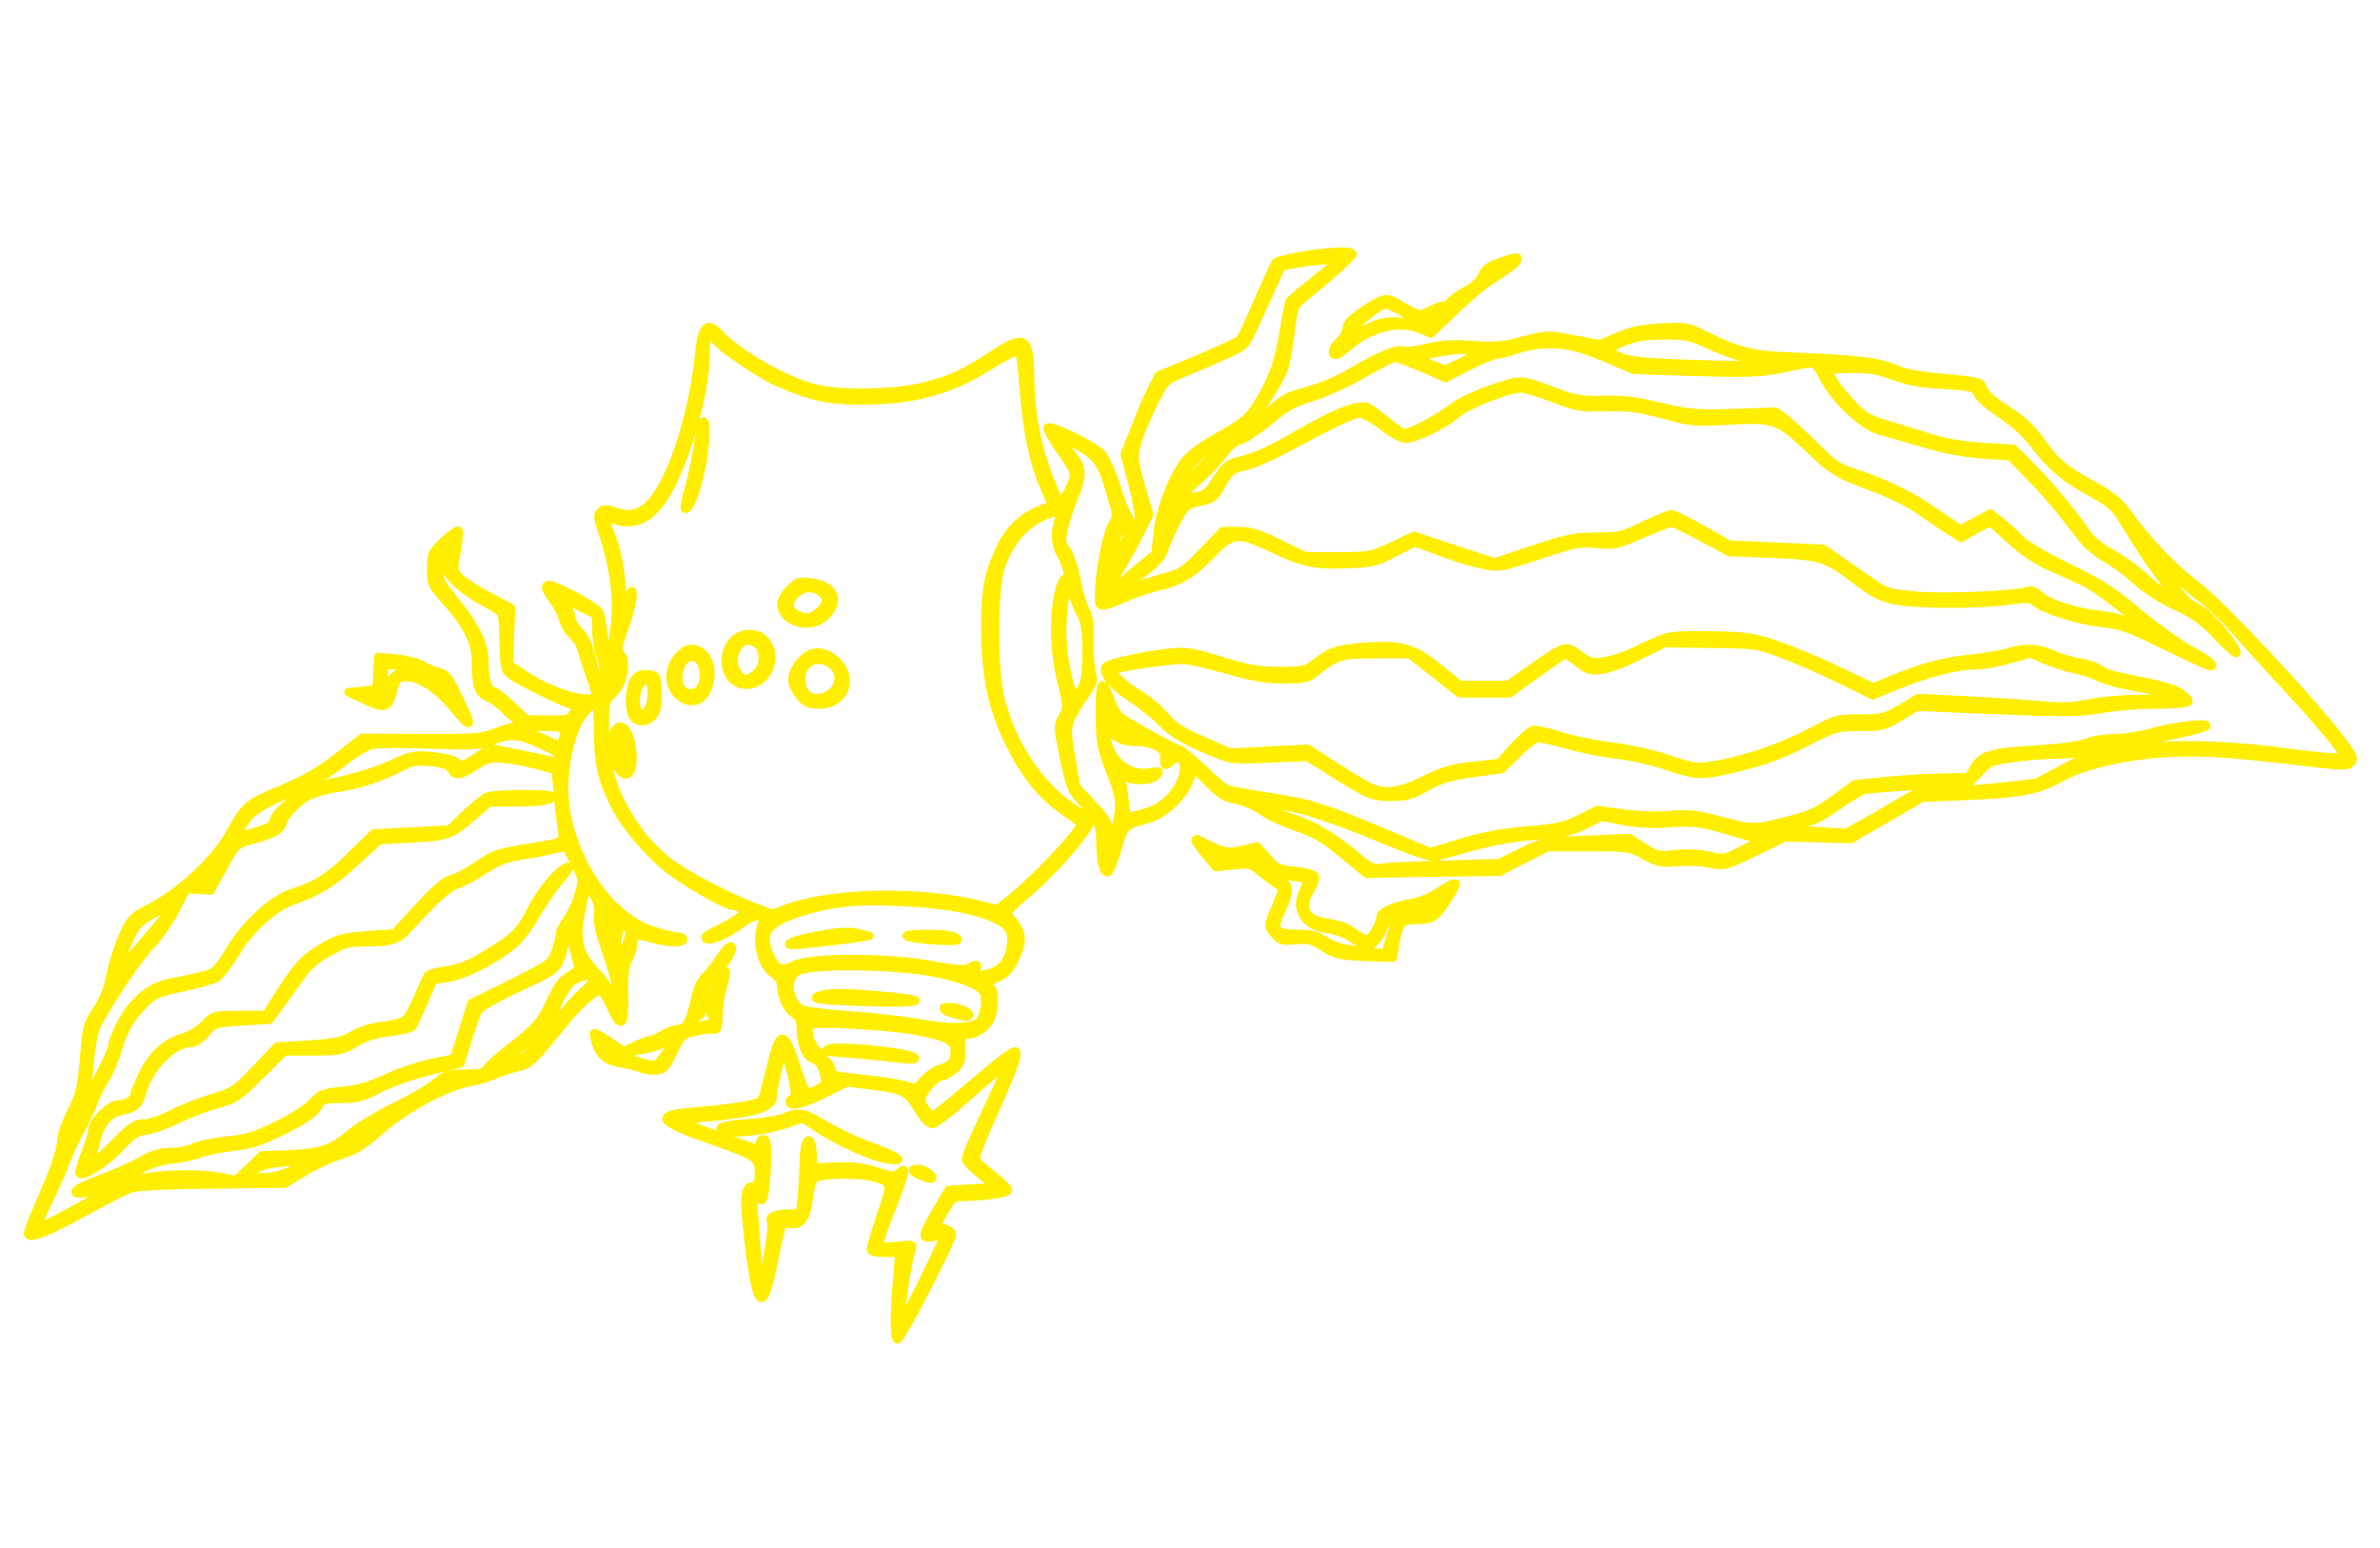 <?xml version="1.0" encoding="UTF-8" standalone="no"?>
<!DOCTYPE svg PUBLIC "-//W3C//DTD SVG 1.1//EN" "http://www.w3.org/Graphics/SVG/1.1/DTD/svg11.dtd">
<svg width="100%" height="100%" viewBox="0 0 850 553" version="1.1" xmlns="http://www.w3.org/2000/svg" xmlns:xlink="http://www.w3.org/1999/xlink" xml:space="preserve" xmlns:serif="http://www.serif.com/" style="fill-rule:evenodd;clip-rule:evenodd;stroke-linejoin:round;stroke-miterlimit:2;">
    <g id="ArtBoard1" transform="matrix(1,0,0,1.35,0,0)">
        <rect x="0" y="0" width="850" height="409" style="fill:none;"/>
        <g transform="matrix(0.1,0,0,-0.074,0,361.752)">
            <path d="M4650,3974C4604,3966 4562,3956 4558,3952C4553,3947 4525,3886 4494,3814C4463,3743 4434,3680 4429,3675C4425,3669 4357,3638 4280,3605L4138,3546L4113,3496C4099,3469 4072,3406 4053,3356L4017,3265L4046,3154C4061,3093 4071,3036 4067,3026C4053,2991 4023,3036 3989,3143C3970,3202 3947,3254 3933,3267C3902,3299 3746,3374 3741,3359C3739,3353 3761,3315 3790,3274C3838,3204 3841,3198 3830,3167C3814,3121 3792,3094 3780,3106C3774,3112 3754,3159 3735,3212C3699,3315 3681,3419 3679,3538C3677,3686 3661,3695 3547,3621C3440,3551 3405,3535 3309,3509C3197,3479 2986,3476 2896,3504C2786,3537 2633,3626 2571,3694C2525,3743 2506,3724 2496,3615C2474,3393 2391,3148 2313,3079C2277,3048 2244,3043 2191,3061C2165,3070 2155,3070 2145,3059C2133,3047 2134,3036 2152,2985C2183,2893 2200,2802 2200,2723C2200,2644 2183,2547 2170,2555C2166,2558 2159,2588 2155,2622C2151,2657 2144,2692 2139,2701C2131,2717 2016,2781 1973,2795C1942,2804 1943,2786 1976,2743C1990,2724 2006,2692 2012,2673C2017,2653 2033,2628 2046,2618C2059,2607 2074,2580 2080,2557C2086,2534 2100,2492 2111,2463C2122,2434 2129,2406 2125,2400C2107,2371 1963,2414 1873,2476L1818,2514L1821,2614L1825,2715L1747,2756C1704,2778 1658,2808 1643,2822C1618,2848 1618,2849 1630,2913C1636,2949 1640,2984 1638,2990C1636,2996 1613,2980 1587,2956C1542,2913 1540,2909 1540,2855C1540,2800 1542,2796 1595,2737C1667,2658 1700,2591 1700,2524C1700,2437 1709,2409 1744,2395C1761,2388 1789,2367 1805,2350C1849,2304 1882,2290 1949,2290C2015,2290 2025,2283 2010,2246L2001,2221L1926,2255C1885,2274 1844,2290 1836,2290C1827,2290 1797,2281 1768,2269C1720,2251 1694,2249 1504,2250L1293,2251L1207,2183C1142,2132 1091,2103 1005,2066C882,2015 877,2010 820,1908C766,1812 641,1696 528,1639C473,1611 467,1604 439,1542C422,1506 403,1443 395,1404C385,1353 370,1315 345,1277C311,1226 309,1217 300,1104C291,998 286,977 255,915C236,877 220,834 220,820C220,783 198,716 146,598C121,540 100,487 100,480C100,456 162,479 300,555C375,596 450,634 466,640C484,647 594,653 756,654L1017,657L1086,699C1124,722 1184,750 1219,760C1268,776 1298,794 1351,841C1446,925 1588,1003 1679,1020C1707,1025 1742,1036 1757,1043C1773,1051 1809,1063 1839,1071C1896,1085 1894,1084 2019,1237C2075,1306 2134,1355 2149,1346C2154,1342 2170,1315 2184,1284C2219,1207 2232,1221 2229,1333C2227,1403 2231,1433 2243,1457C2252,1475 2260,1497 2260,1507C2260,1545 2273,1550 2324,1535C2381,1518 2440,1515 2440,1530C2440,1536 2431,1540 2421,1540C2411,1540 2372,1549 2336,1560C2184,1607 2048,1798 2019,2006C2003,2124 2036,2283 2089,2343C2131,2391 2135,2385 2136,2272C2136,2159 2150,2101 2197,2006C2233,1936 2321,1832 2392,1778C2461,1726 2595,1650 2619,1650C2628,1650 2642,1645 2650,1640C2663,1631 2661,1627 2640,1610C2626,1599 2594,1580 2568,1567C2541,1555 2520,1542 2520,1538C2520,1515 2594,1545 2658,1593C2695,1621 2737,1619 2724,1591C2696,1530 2717,1437 2766,1405C2780,1396 2790,1380 2790,1366C2790,1327 2810,1282 2836,1265C2854,1253 2860,1241 2860,1211C2860,1159 2878,1112 2900,1105C2925,1097 2936,1081 2945,1043C2951,1015 2948,1010 2920,995C2903,986 2885,982 2880,985C2875,988 2859,1028 2845,1072C2801,1212 2784,1210 2750,1062C2738,1009 2724,960 2719,954C2709,941 2606,925 2472,914C2334,903 2349,879 2536,814C2704,755 2710,751 2710,695C2710,657 2707,651 2688,648C2656,644 2655,601 2678,417C2706,203 2726,194 2764,382C2776,445 2789,501 2793,507C2797,513 2810,515 2823,513C2855,507 2877,531 2885,582C2899,676 2900,677 2932,684C2979,693 3081,691 3120,680C3186,661 3186,663 3146,544C3126,484 3110,429 3110,422C3110,414 3127,410 3161,410L3212,410L3204,313C3193,181 3193,106 3205,100C3215,95 3400,452 3400,476C3400,484 3387,493 3371,497L3342,505L3372,558C3400,606 3405,610 3439,610C3513,610 3600,623 3600,634C3600,640 3575,664 3545,688C3514,711 3487,736 3484,744C3481,751 3513,832 3555,924C3623,1076 3641,1130 3624,1130C3614,1130 3561,1090 3479,1019C3435,981 3383,938 3363,923L3328,896L3309,919C3298,932 3290,949 3290,957C3290,980 3341,1040 3361,1040C3371,1040 3391,1051 3406,1064C3430,1084 3434,1095 3433,1139C3432,1183 3435,1190 3452,1190C3487,1190 3528,1219 3539,1251C3553,1291 3553,1347 3540,1355C3522,1366 3530,1380 3564,1394C3587,1403 3605,1422 3618,1447C3656,1523 3655,1555 3609,1606C3590,1626 3591,1627 3674,1699C3752,1766 3842,1865 3885,1932C3902,1960 3902,1960 3870,1977C3732,2052 3622,2204 3574,2385C3547,2485 3547,2780 3573,2859C3608,2963 3678,3035 3764,3056C3790,3062 3792,3061 3786,3044C3766,2996 3767,2942 3789,2906C3801,2887 3816,2843 3822,2808C3828,2773 3843,2725 3856,2700C3877,2662 3880,2641 3880,2557C3880,2481 3876,2451 3863,2429C3840,2391 3833,2392 3821,2438C3790,2554 3786,2647 3807,2783C3816,2843 3793,2827 3780,2764C3762,2676 3766,2552 3791,2451C3813,2362 3813,2359 3795,2326C3777,2293 3777,2290 3800,2178C3822,2074 3827,2062 3866,2020C3921,1960 3930,1941 3930,1882C3930,1815 3940,1770 3955,1770C3962,1770 3977,1806 3990,1851C4015,1938 4014,1937 4098,1960C4155,1975 4224,2039 4246,2096L4263,2141L4316,2090C4358,2048 4377,2036 4416,2029C4443,2024 4483,2007 4505,1991C4527,1975 4579,1950 4620,1936C4707,1905 4722,1896 4813,1821L4881,1765L5118,1769L5355,1772L5527,1860L5674,1860C5817,1860 5821,1859 5873,1831C5920,1804 5931,1802 5991,1807C6027,1810 6079,1808 6107,1801C6158,1791 6160,1791 6267,1843L6375,1895L6493,1892L6610,1889L6738,1963L6865,2037L7020,2043C7214,2051 7279,2063 7355,2106C7445,2156 7605,2192 7763,2198C7888,2202 7971,2196 8248,2163C8366,2149 8383,2149 8396,2162C8409,2175 8406,2184 8367,2236C8269,2369 7932,2730 7844,2796C7763,2857 7670,2953 7605,3045C7569,3095 7546,3114 7476,3153C7370,3212 7342,3235 7287,3313C7254,3358 7222,3388 7167,3424C7117,3455 7088,3482 7082,3499C7074,3524 7070,3525 6944,3537C6850,3545 6801,3555 6765,3571C6713,3595 6625,3605 6390,3614C6263,3618 6203,3633 6096,3687C6028,3721 6023,3722 5936,3718C5866,3714 5830,3707 5780,3686L5715,3658L5621,3675C5528,3693 5527,3693 5440,3671C5365,3651 5339,3649 5258,3655C5185,3660 5150,3658 5098,3645C5061,3636 5022,3631 5011,3635C4987,3642 4924,3616 4819,3554C4775,3528 4711,3502 4666,3490C4596,3472 4582,3464 4518,3405C4479,3369 4442,3340 4436,3340C4430,3340 4433,3345 4442,3351C4466,3364 4567,3519 4584,3567C4592,3589 4603,3650 4609,3701C4620,3792 4622,3796 4658,3825C4752,3901 4830,3972 4830,3980C4830,3994 4751,3991 4650,3974ZM4775,3952C4769,3947 4730,3915 4688,3881C4645,3847 4608,3816 4606,3811C4603,3806 4593,3756 4584,3699C4568,3593 4540,3519 4482,3430C4459,3394 4433,3374 4355,3330C4289,3293 4248,3263 4229,3237C4184,3175 4141,3060 4134,2980L4127,2908L4061,2855C4025,2826 3984,2787 3972,2770C3927,2710 3937,2750 3988,2832C4015,2878 4053,2945 4071,2982L4104,3049L4075,3150C4049,3242 4047,3255 4059,3298C4076,3362 4146,3510 4168,3526C4177,3533 4214,3551 4250,3565C4286,3580 4345,3605 4381,3622C4447,3651 4449,3654 4480,3724C4498,3763 4527,3827 4545,3866L4577,3937L4636,3947C4711,3960 4787,3963 4775,3952ZM2550,3681C2550,3663 2697,3560 2772,3525C2886,3473 2959,3456 3080,3457C3267,3458 3392,3492 3534,3581C3588,3615 3635,3638 3639,3634C3644,3629 3652,3560 3658,3480C3672,3310 3702,3191 3757,3089C3759,3086 3741,3076 3718,3067C3651,3041 3604,2996 3572,2927C3530,2838 3519,2783 3519,2655C3519,2465 3544,2348 3616,2210C3668,2109 3730,2035 3805,1986C3835,1965 3860,1946 3860,1943C3860,1917 3687,1735 3598,1666L3561,1638L3498,1654C3283,1707 2966,1700 2806,1639L2757,1621L2691,1647C2591,1686 2455,1758 2389,1806C2357,1830 2310,1878 2285,1912C2191,2041 2160,2137 2160,2303C2160,2377 2162,2384 2189,2409C2226,2444 2241,2521 2217,2548C2203,2564 2204,2573 2231,2648C2247,2694 2260,2743 2259,2758C2259,2787 2256,2784 2234,2725C2229,2712 2224,2739 2219,2800C2214,2863 2203,2919 2186,2964C2171,3002 2161,3035 2163,3037C2165,3039 2181,3035 2199,3029C2274,3003 2338,3042 2393,3147C2462,3281 2520,3497 2520,3624C2520,3653 2523,3680 2527,3683C2536,3693 2550,3692 2550,3681ZM6108,3654C6150,3634 6211,3613 6242,3606C6273,3600 6302,3591 6306,3587C6311,3583 6208,3582 6080,3586C5904,3591 5833,3597 5797,3609C5770,3618 5748,3630 5747,3635C5746,3641 5770,3655 5800,3667C5842,3684 5876,3689 5943,3690C6023,3690 6037,3687 6108,3654ZM5620,3649C5645,3644 5703,3623 5750,3603L5835,3566L6055,3559C6248,3554 6286,3555 6364,3571C6413,3582 6461,3590 6470,3590C6481,3590 6497,3571 6514,3537C6550,3463 6653,3366 6711,3350C6735,3343 6807,3323 6870,3304C6947,3282 7018,3268 7083,3264L7180,3257L7249,3186C7311,3123 7344,3084 7442,2957C7457,2938 7493,2909 7523,2892C7552,2876 7601,2839 7632,2811C7666,2780 7720,2745 7771,2722C7839,2690 7867,2670 7918,2616C7953,2579 7984,2551 7987,2554C7995,2561 7926,2653 7885,2688C7867,2705 7842,2721 7831,2725C7819,2728 7792,2757 7770,2788C7748,2819 7720,2859 7708,2875C7696,2892 7717,2876 7755,2841C7792,2806 7844,2762 7870,2744C7896,2725 7946,2677 7981,2637C8016,2596 8098,2505 8164,2435C8283,2306 8370,2202 8370,2188C8370,2175 8315,2179 8145,2201C7930,2230 7702,2232 7602,2206C7562,2196 7527,2190 7524,2193C7515,2202 7632,2235 7763,2261C7827,2274 7880,2289 7880,2294C7880,2307 7766,2293 7685,2270C7646,2259 7587,2250 7554,2250C7520,2250 7475,2243 7454,2234C7430,2224 7366,2215 7285,2210C7214,2205 7148,2200 7140,2197C7132,2194 7113,2189 7099,2186C7082,2182 7064,2166 7051,2145L7031,2110L6948,2109C6902,2109 6811,2103 6744,2097L6624,2085L6554,2033C6495,1989 6468,1977 6386,1955C6265,1924 6257,1924 6140,1956C6059,1977 6033,1980 5967,1975C5919,1970 5852,1973 5797,1980L5705,1993L5644,1962C5591,1935 5565,1929 5456,1920C5366,1912 5298,1900 5219,1876L5108,1842L4947,1910C4728,2002 4680,2017 4530,2040C4459,2051 4393,2063 4383,2067C4373,2070 4333,2104 4294,2142C4254,2179 4217,2210 4211,2210C4198,2210 4023,2307 3998,2328C3989,2336 3973,2364 3964,2391C3933,2476 3925,2451 3929,2285C3931,2231 3939,2195 3967,2126C4005,2030 4006,2011 3976,1890L3962,1835L3961,1893C3960,1949 3958,1952 3902,2013L3843,2076L3825,2181C3805,2298 3806,2302 3878,2409C3904,2446 3907,2457 3899,2484C3894,2501 3890,2551 3891,2595C3893,2655 3889,2683 3876,2708C3867,2726 3852,2775 3844,2817C3836,2858 3821,2905 3809,2921C3790,2948 3789,2955 3800,3003C3807,3032 3823,3081 3836,3112C3869,3191 3867,3218 3824,3269C3804,3292 3790,3313 3793,3316C3796,3319 3813,3314 3832,3304C3920,3259 3934,3239 3971,3110C3990,3046 3990,3045 3969,3005C3943,2956 3913,2743 3929,2727C3936,2720 3960,2726 4007,2747C4044,2764 4100,2783 4130,2790C4213,2809 4259,2836 4326,2906C4399,2983 4421,2986 4525,2937C4650,2877 4691,2867 4805,2872C4901,2875 4914,2878 4981,2913L5053,2950L5144,2916C5194,2897 5262,2876 5295,2870C5354,2858 5357,2858 5497,2904C5627,2947 5644,2950 5704,2944C5765,2938 5774,2940 5863,2979C5915,3001 5963,3020 5969,3020C5976,3020 6025,2996 6078,2968L6175,2915L6331,2909C6507,2901 6520,2897 6637,2808C6689,2768 6719,2753 6765,2743C6840,2727 7059,2726 7169,2741C7241,2751 7253,2750 7269,2736C7298,2710 7430,2668 7510,2661C7576,2654 7604,2644 7740,2577C7825,2536 7896,2503 7898,2505C7907,2514 7885,2531 7817,2568C7778,2590 7696,2649 7635,2700C7544,2776 7501,2804 7385,2860C7303,2900 7233,2941 7215,2960C7199,2978 7168,3006 7147,3023L7108,3053L7055,3024L7001,2996L6903,3062C6812,3124 6732,3162 6605,3204C6566,3216 6538,3237 6485,3291C6446,3330 6398,3375 6378,3390L6341,3417L6192,3412C6056,3408 6034,3410 5930,3434C5843,3455 5796,3461 5726,3459C5643,3457 5626,3460 5537,3494C5448,3527 5434,3529 5397,3520C5315,3498 5220,3458 5183,3428C5141,3395 5038,3340 5018,3340C5010,3340 4982,3358 4955,3381C4928,3403 4898,3426 4888,3431C4858,3447 4778,3418 4650,3344C4530,3275 4493,3258 4423,3240C4387,3231 4375,3221 4345,3175C4315,3127 4305,3119 4271,3114C4227,3107 4212,3094 4182,3035C4166,3005 4161,3000 4160,3016C4160,3046 4207,3108 4279,3171C4312,3200 4353,3243 4370,3266C4389,3293 4411,3311 4429,3315C4445,3318 4491,3349 4531,3382C4591,3433 4618,3448 4689,3470C4736,3485 4819,3523 4872,3554C4925,3585 4975,3610 4982,3610C4988,3610 5032,3594 5079,3574L5163,3537L5244,3579C5289,3602 5334,3621 5345,3621C5356,3621 5390,3629 5420,3640C5483,3661 5555,3664 5620,3649ZM5259,3631C5270,3624 5260,3615 5218,3594L5162,3567L5116,3584C5091,3594 5070,3605 5070,3609C5070,3617 5164,3636 5215,3638C5232,3639 5251,3636 5259,3631ZM6766,3544C6814,3526 6862,3517 6925,3514C7044,3507 7053,3505 7065,3478C7071,3465 7107,3434 7147,3408C7191,3379 7236,3338 7263,3302C7325,3222 7376,3178 7463,3131C7548,3084 7552,3080 7612,2980C7637,2939 7680,2874 7708,2837C7737,2800 7760,2765 7760,2759C7760,2743 7719,2770 7658,2826C7626,2855 7573,2893 7539,2911C7497,2934 7469,2958 7447,2989C7404,3054 7301,3176 7241,3234L7191,3284L7081,3291C7008,3296 6945,3306 6893,3323C6850,3337 6781,3358 6740,3370C6676,3389 6658,3399 6617,3441C6572,3488 6530,3546 6530,3563C6530,3567 6568,3570 6614,3570C6680,3570 6712,3564 6766,3544ZM5548,3465C5631,3433 5645,3431 5736,3433C5818,3435 5853,3430 5940,3407C6039,3380 6051,3378 6171,3385C6335,3394 6352,3388 6455,3290C6546,3203 6559,3195 6696,3144C6756,3122 6824,3087 6868,3056C6908,3028 6955,2996 6972,2986L7003,2966L7056,2995L7108,3023L7183,2956C7241,2905 7279,2880 7351,2850C7402,2828 7455,2803 7469,2794C7516,2764 7669,2646 7666,2642C7664,2640 7643,2648 7620,2660C7596,2672 7545,2685 7501,2690C7412,2699 7316,2731 7283,2761C7269,2775 7255,2780 7243,2776C7205,2761 6946,2750 6843,2759C6743,2768 6734,2771 6684,2807C6654,2828 6603,2863 6570,2886L6511,2927L6343,2934L6175,2942L6079,2996C6027,3026 5977,3050 5969,3050C5961,3050 5917,3032 5871,3010C5794,2973 5783,2970 5702,2970C5625,2970 5599,2965 5476,2924L5338,2878L5194,2925L5050,2973L4972,2936C4896,2901 4891,2900 4778,2900L4661,2900L4569,2945C4494,2982 4466,2990 4422,2990L4367,2990L4296,2916C4233,2850 4218,2840 4165,2826C4132,2817 4085,2803 4060,2795C4036,2787 4015,2782 4013,2783C4012,2785 4041,2809 4078,2837C4131,2876 4149,2896 4158,2926C4165,2948 4185,2992 4203,3025C4233,3081 4238,3085 4285,3095C4330,3104 4337,3109 4364,3157C4391,3204 4398,3210 4444,3221C4472,3227 4533,3253 4580,3278C4762,3376 4833,3410 4856,3410C4870,3410 4906,3390 4938,3365C4971,3339 5006,3320 5020,3320C5055,3320 5159,3371 5203,3409C5240,3442 5385,3499 5431,3500C5446,3500 5498,3484 5548,3465ZM4370,3304C4370,3300 4332,3260 4285,3214C4238,3168 4200,3133 4200,3137C4201,3142 4211,3165 4224,3190C4251,3240 4370,3333 4370,3304ZM4030,2986C4030,2971 3981,2880 3973,2880C3966,2880 3979,2947 3992,2976C4004,3002 4030,3009 4030,2986ZM1599,2891C1589,2848 1590,2846 1626,2809C1646,2788 1690,2757 1724,2739C1758,2721 1788,2702 1791,2697C1795,2692 1798,2644 1799,2591C1801,2505 1803,2493 1823,2477C1844,2460 1974,2395 2034,2371C2060,2360 2061,2358 2047,2337C2034,2317 2024,2315 1956,2316L1880,2317L1825,2369C1796,2397 1765,2420 1757,2420C1742,2420 1730,2467 1730,2526C1730,2583 1700,2646 1633,2730C1573,2805 1566,2818 1566,2857C1567,2884 1574,2908 1585,2920C1595,2931 1604,2939 1606,2937C1608,2936 1604,2915 1599,2891ZM2070,2720L2130,2690L2130,2635C2130,2604 2137,2563 2146,2542C2161,2505 2157,2428 2141,2446C2136,2451 2124,2489 2115,2530C2101,2585 2089,2612 2068,2632C2053,2646 2040,2668 2040,2681C2040,2693 2030,2714 2018,2727C1990,2757 1999,2756 2070,2720ZM2203,2477C2200,2457 2193,2440 2189,2440C2177,2440 2178,2463 2190,2496C2204,2532 2211,2522 2203,2477ZM4036,2274C4049,2271 4058,2264 4055,2260C4041,2238 3950,2305 3950,2337C3950,2345 3964,2335 3981,2315C3998,2296 4023,2277 4036,2274ZM4064,2236C4121,2235 4162,2211 4159,2181C4156,2150 4160,2147 4180,2165C4223,2204 4246,2151 4214,2087C4182,2025 4132,1989 4058,1975L4023,1968L4017,2022C4014,2051 4008,2086 4004,2099C3998,2120 3999,2121 4018,2111C4050,2094 4115,2097 4131,2117C4144,2132 4142,2133 4106,2127C4032,2115 3966,2167 3953,2246L3947,2283L3978,2260C4001,2243 4024,2236 4064,2236ZM1930,2228C1981,2206 2000,2192 1997,2181C1995,2172 1990,2166 1984,2166C1979,2167 1925,2178 1864,2191L1752,2214L1701,2181C1654,2150 1648,2149 1632,2163C1622,2172 1586,2181 1545,2185C1479,2191 1471,2190 1398,2156C1353,2135 1274,2110 1210,2096C1112,2076 1094,2068 1043,2029C1010,2003 983,1974 980,1960C976,1940 963,1931 917,1916C885,1906 857,1900 853,1904C850,1907 859,1928 874,1950C901,1991 945,2018 1082,2075C1118,2090 1181,2129 1222,2161C1264,2195 1309,2222 1329,2226C1348,2230 1441,2230 1536,2227C1690,2222 1713,2223 1756,2240C1824,2266 1849,2265 1930,2228ZM7520,2226C7520,2223 7464,2192 7397,2156L7273,2090L7139,2075C7065,2067 6970,2060 6928,2060C6856,2060 6846,2057 6788,2022C6753,2001 6695,1967 6659,1947L6593,1911L6492,1917C6382,1924 6348,1915 6217,1847C6161,1818 6158,1817 6105,1829C6070,1837 6025,1839 5985,1835C5923,1828 5918,1829 5869,1860L5819,1893L5664,1886C5510,1880 5509,1879 5432,1841L5355,1803L5150,1797C5037,1794 4936,1789 4924,1785C4909,1780 4888,1791 4842,1830C4757,1901 4681,1945 4600,1969C4506,1998 4497,2015 4580,2007C4650,1999 4766,1961 4970,1876C5063,1838 5112,1822 5130,1826C5144,1830 5202,1846 5259,1862C5328,1881 5404,1895 5481,1901C5582,1908 5608,1914 5659,1939L5718,1969L5797,1954C5852,1943 5901,1941 5966,1946C6047,1951 6067,1949 6153,1925L6250,1897L6366,1925C6467,1948 6491,1958 6558,2004C6600,2033 6643,2059 6653,2063C6663,2067 6753,2074 6853,2080L7034,2090L7070,2128C7102,2164 7112,2168 7183,2178C7226,2185 7296,2190 7338,2191C7390,2191 7430,2197 7460,2210C7507,2230 7520,2233 7520,2226ZM1920,2153L1985,2135L1991,2065C1994,2026 2000,1969 2005,1938C2013,1872 2027,1881 1871,1855C1768,1837 1768,1837 1693,1787C1664,1767 1627,1749 1611,1745C1590,1741 1554,1710 1495,1645L1409,1552L1312,1545C1231,1539 1207,1533 1165,1509C1091,1467 1068,1444 1006,1348L950,1260L857,1260C764,1260 764,1260 731,1226C712,1207 680,1187 655,1180C593,1163 542,1116 509,1046C493,1012 480,980 480,973C480,957 448,940 420,940C392,940 330,878 330,850C330,838 318,799 304,764C290,728 281,696 284,693C297,680 381,733 428,785C472,833 487,843 523,847C546,850 595,868 632,886C669,905 731,929 772,940C840,959 850,965 930,1045L1015,1130L1117,1130C1212,1130 1222,1132 1267,1159C1301,1180 1337,1192 1389,1199C1429,1204 1466,1212 1471,1217C1475,1221 1494,1261 1513,1305L1547,1385L1601,1393C1657,1401 1769,1458 1835,1513C1855,1529 1891,1577 1915,1620C1940,1663 1979,1718 2001,1744C2023,1769 2037,1790 2031,1790C2004,1790 1936,1711 1899,1639C1858,1557 1841,1540 1726,1470C1676,1440 1639,1426 1597,1420C1564,1415 1534,1407 1530,1403C1526,1399 1511,1365 1495,1328C1480,1291 1459,1253 1449,1244C1438,1235 1404,1225 1368,1221C1328,1217 1289,1205 1260,1188C1222,1165 1198,1161 1102,1154L990,1147L915,1068C843,992 837,987 758,963C712,949 646,923 610,904C572,885 531,871 512,872C485,873 469,862 409,802C341,731 310,712 325,748C329,757 338,787 344,813C357,868 390,908 429,916C483,927 495,937 507,981C531,1071 618,1160 681,1160C696,1160 716,1173 735,1195C765,1230 766,1231 864,1237L962,1243L1004,1300C1026,1331 1059,1377 1077,1402C1098,1433 1129,1460 1173,1484C1231,1517 1244,1520 1314,1520C1400,1520 1422,1528 1463,1574C1545,1665 1604,1719 1628,1725C1643,1728 1686,1751 1723,1775C1776,1809 1806,1821 1863,1830C1903,1836 1954,1846 1978,1852C2001,1858 2022,1861 2023,1859C2025,1857 2039,1830 2054,1799C2082,1743 2082,1742 2066,1689C2058,1659 2039,1620 2025,1601C2011,1582 2000,1559 2000,1550C2000,1541 1993,1514 1985,1489C1970,1445 1968,1444 1827,1373L1684,1302L1653,1204L1622,1105L1539,1088C1493,1078 1422,1054 1380,1034C1325,1007 1284,996 1226,989C1154,982 1145,978 1116,947C1099,928 1043,892 992,867C915,829 885,819 810,811C761,806 708,794 691,786C675,777 638,770 610,770C573,770 546,762 507,740C479,724 426,700 390,686C297,651 270,638 270,627C270,622 282,620 297,623C313,626 333,630 342,632C351,634 360,631 362,625C365,615 142,495 134,502C132,505 149,544 171,591C194,637 223,703 236,737C249,772 273,824 290,853C306,882 326,925 335,950C344,975 362,1011 376,1031C389,1051 409,1097 420,1135C441,1208 470,1257 523,1307C550,1334 571,1342 653,1359C707,1370 762,1386 775,1394C788,1403 817,1441 839,1479C887,1561 975,1643 1039,1666C1138,1701 1188,1732 1269,1807L1354,1885L1470,1891C1598,1898 1611,1902 1691,1972L1747,2020L1836,2020C1930,2020 1970,2027 1970,2041C1970,2054 1762,2052 1737,2039C1725,2032 1690,2004 1660,1975L1605,1923L1335,1909L1255,1831C1172,1750 1133,1725 1040,1695C971,1672 874,1582 820,1490C799,1454 772,1420 761,1413C750,1406 700,1393 650,1384C555,1367 520,1347 466,1283C440,1252 400,1169 400,1145C400,1138 384,1101 364,1063C344,1026 320,973 309,945C287,887 251,825 244,833C241,836 249,855 263,877C299,935 310,975 320,1089C326,1153 336,1205 347,1226C399,1322 496,1467 540,1511C567,1539 606,1595 627,1636L665,1710L709,1708L752,1705L797,1787C842,1870 842,1870 898,1885C975,1906 1004,1922 1008,1945C1013,1969 1054,2015 1095,2040C1112,2050 1157,2064 1195,2070C1282,2083 1348,2104 1423,2142C1475,2168 1487,2170 1541,2164C1584,2159 1603,2152 1611,2139C1625,2113 1643,2115 1698,2150C1739,2177 1751,2180 1800,2176C1830,2173 1884,2163 1920,2153ZM758,1758C750,1746 737,1734 729,1732C721,1729 726,1739 739,1754C769,1786 778,1788 758,1758ZM2126,1679C2136,1659 2140,1636 2136,1618C2132,1597 2141,1556 2164,1489C2198,1393 2218,1300 2206,1300C2203,1300 2194,1315 2186,1334C2178,1353 2151,1390 2126,1416C2066,1480 2054,1531 2075,1631C2083,1669 2090,1703 2090,1706C2090,1722 2112,1705 2126,1679ZM3284,1660C3426,1650 3540,1621 3585,1586C3607,1568 3613,1555 3612,1528C3609,1455 3579,1417 3513,1404C3484,1398 3482,1400 3487,1419C3493,1443 3488,1445 3461,1429C3447,1420 3414,1422 3317,1440C3157,1468 2888,1467 2832,1437C2789,1414 2767,1426 2744,1485C2715,1561 2747,1595 2883,1635C2995,1667 3097,1674 3284,1660ZM593,1620C582,1603 545,1557 509,1518C474,1479 439,1435 433,1421C406,1365 431,1464 460,1526C484,1579 495,1592 541,1618C610,1656 616,1657 593,1620ZM2190,1596C2190,1585 2187,1564 2183,1552C2174,1517 2160,1545 2160,1599C2160,1636 2162,1641 2175,1630C2183,1623 2190,1608 2190,1596ZM2248,1558C2252,1536 2209,1441 2203,1458C2200,1465 2201,1496 2205,1526C2210,1570 2215,1581 2228,1578C2237,1576 2246,1567 2248,1558ZM2065,1439C2069,1427 2061,1417 2035,1401C2007,1385 1991,1363 1965,1306C1930,1232 1917,1217 1806,1130C1774,1106 1744,1078 1739,1068C1731,1053 1716,1050 1661,1050C1599,1050 1591,1047 1554,1016C1533,998 1468,960 1410,932C1352,904 1283,862 1255,839C1185,780 1150,768 1035,762L935,758L890,714L844,670L791,680C701,697 562,692 476,670C433,658 390,651 381,653C372,655 385,662 410,669C435,676 478,694 505,710C537,727 578,740 617,744C652,748 695,757 714,765C733,773 786,784 832,789C900,797 932,808 1015,849C1087,885 1120,907 1133,929C1150,959 1154,960 1217,960C1274,960 1294,965 1354,996C1393,1017 1473,1045 1534,1060L1644,1087L1670,1171C1685,1217 1701,1264 1707,1275C1714,1287 1774,1322 1854,1359C2001,1428 1991,1418 2021,1530L2033,1575L2045,1515C2052,1482 2061,1448 2065,1439ZM3324,1414C3442,1391 3509,1364 3516,1334C3525,1299 3512,1242 3492,1232C3454,1212 3393,1212 3285,1230C3224,1241 3110,1254 3034,1259C2958,1264 2883,1273 2867,1279C2824,1296 2805,1366 2834,1405C2844,1419 2866,1426 2926,1431C3031,1440 3226,1432 3324,1414ZM2116,1389C2120,1382 2107,1364 2084,1345C2063,1327 2009,1267 1965,1211C1898,1127 1879,1108 1846,1099C1825,1093 1806,1091 1803,1094C1800,1097 1819,1114 1846,1132C1933,1192 1955,1217 1988,1292C2009,1340 2030,1372 2048,1383C2080,1402 2106,1405 2116,1389ZM3265,1205C3372,1186 3410,1168 3410,1136C3410,1095 3400,1081 3362,1069C3341,1063 3313,1044 3299,1027C3273,997 3271,997 3233,1008C3211,1015 3146,1025 3090,1031C2978,1042 2970,1044 2970,1065C2970,1073 2952,1097 2930,1119C2891,1157 2877,1203 2898,1225C2908,1236 3164,1222 3265,1205ZM2823,1063C2842,991 2844,960 2830,960C2825,960 2820,956 2820,950C2820,930 2869,941 2946,980L3025,1019L3105,1009C3227,994 3241,987 3278,925C3299,890 3318,870 3329,870C3340,870 3401,917 3465,975C3530,1033 3586,1080 3591,1080C3596,1080 3579,1036 3554,983C3470,804 3450,758 3450,744C3450,736 3475,711 3505,687L3560,645L3388,635L3344,560C3290,466 3290,460 3336,467C3359,471 3371,469 3369,463C3355,425 3224,160 3219,160C3209,160 3239,381 3256,423C3262,440 3258,441 3201,434C3151,429 3140,430 3140,442C3140,450 3160,508 3185,571C3235,698 3240,722 3212,697C3196,682 3189,682 3130,701C3082,716 3045,721 2985,718L2905,715L2902,763C2897,847 2870,816 2870,726C2870,697 2867,645 2864,611L2857,550L2816,550C2769,550 2744,538 2755,521C2763,507 2730,310 2720,310C2712,310 2704,375 2694,524C2689,589 2690,620 2698,620C2704,620 2710,614 2713,608C2724,577 2733,617 2738,708C2741,779 2739,809 2731,815C2723,819 2717,814 2713,801C2710,789 2707,780 2706,780C2706,780 2642,802 2565,829C2416,881 2415,884 2535,895C2699,910 2760,930 2760,969C2760,1002 2794,1140 2800,1133C2804,1128 2814,1097 2823,1063ZM1319,844C1293,816 1240,785 1240,797C1240,804 1328,868 1339,869C1342,870 1333,858 1319,844ZM1080,732C1080,714 992,680 946,680C862,680 901,722 994,731C1028,734 1061,738 1068,738C1074,739 1080,736 1080,732Z" style="fill:rgb(255,238,0);fill-rule:nonzero;stroke:rgb(255,238,0);stroke-width:30px;"/>
            <path d="M2505,3368C2503,3361 2496,3324 2491,3285C2485,3247 2472,3184 2461,3145C2450,3107 2443,3073 2446,3071C2464,3052 2509,3198 2517,3303C2522,3371 2517,3402 2505,3368Z" style="fill:rgb(255,238,0);fill-rule:nonzero;stroke:rgb(255,238,0);stroke-width:30px;"/>
            <path d="M2821,2782C2782,2744 2781,2709 2816,2681C2857,2649 2914,2653 2951,2689C3003,2742 2979,2796 2898,2806C2855,2812 2848,2810 2821,2782ZM2937,2768C2958,2751 2952,2723 2924,2701C2893,2677 2881,2675 2845,2692C2812,2707 2812,2742 2847,2770C2875,2792 2910,2791 2937,2768Z" style="fill:rgb(255,238,0);fill-rule:nonzero;stroke:rgb(255,238,0);stroke-width:30px;"/>
            <path d="M2644,2615C2606,2599 2585,2553 2594,2505C2612,2410 2737,2424 2753,2523C2764,2592 2706,2641 2644,2615ZM2717,2569C2734,2534 2720,2489 2687,2470C2664,2457 2659,2457 2641,2474C2616,2497 2613,2546 2636,2578C2657,2609 2700,2604 2717,2569Z" style="fill:rgb(255,238,0);fill-rule:nonzero;stroke:rgb(255,238,0);stroke-width:30px;"/>
            <path d="M2426,2545C2381,2496 2385,2427 2434,2394C2472,2370 2508,2383 2527,2427C2546,2473 2538,2529 2509,2553C2479,2577 2453,2574 2426,2545ZM2501,2524C2508,2515 2514,2493 2514,2475C2514,2434 2495,2410 2464,2410C2434,2410 2416,2443 2424,2483C2435,2538 2472,2558 2501,2524Z" style="fill:rgb(255,238,0);fill-rule:nonzero;stroke:rgb(255,238,0);stroke-width:30px;"/>
            <path d="M2894,2550C2862,2537 2830,2491 2830,2459C2830,2444 2842,2418 2856,2401C2878,2375 2889,2370 2926,2370C3013,2370 3051,2456 2993,2519C2962,2552 2926,2564 2894,2550ZM2960,2520C3012,2492 3005,2423 2948,2399C2904,2381 2866,2403 2862,2449C2856,2513 2906,2549 2960,2520Z" style="fill:rgb(255,238,0);fill-rule:nonzero;stroke:rgb(255,238,0);stroke-width:30px;"/>
            <path d="M2266,2458C2248,2433 2245,2359 2260,2329C2275,2302 2316,2305 2335,2334C2346,2351 2350,2376 2348,2417C2345,2474 2344,2475 2313,2478C2290,2480 2278,2475 2266,2458ZM2326,2435C2333,2407 2324,2362 2308,2342C2292,2324 2270,2346 2270,2381C2270,2445 2313,2487 2326,2435Z" style="fill:rgb(255,238,0);fill-rule:nonzero;stroke:rgb(255,238,0);stroke-width:30px;"/>
            <path d="M2190,2264C2171,2216 2202,2120 2235,2120C2255,2120 2264,2162 2256,2217C2246,2290 2209,2316 2190,2264ZM2237,2193C2241,2148 2240,2146 2226,2164C2207,2187 2203,2271 2221,2253C2227,2247 2234,2220 2237,2193Z" style="fill:rgb(255,238,0);fill-rule:nonzero;stroke:rgb(255,238,0);stroke-width:30px;"/>
            <path d="M5940,2606C5921,2599 5876,2579 5840,2561C5804,2544 5754,2527 5728,2524C5686,2518 5677,2521 5639,2548C5590,2584 5594,2585 5466,2496L5386,2440L5213,2440L5140,2499C5051,2572 5005,2585 4880,2577C4779,2569 4751,2561 4700,2520C4664,2492 4657,2490 4571,2490C4495,2490 4460,2496 4362,2526C4261,2557 4236,2561 4182,2556C4098,2547 3968,2520 3953,2508C3931,2490 3967,2441 4038,2395C4075,2371 4123,2333 4145,2310C4187,2266 4233,2239 4338,2197C4398,2172 4407,2171 4535,2177L4669,2183L4757,2128C4886,2046 4902,2040 4970,2040C5022,2040 5042,2046 5094,2075C5145,2103 5177,2113 5260,2125L5363,2139L5420,2195C5450,2225 5483,2250 5492,2250C5501,2250 5551,2239 5602,2225C5653,2211 5733,2195 5780,2190C5827,2185 5905,2167 5954,2150C6060,2115 6073,2114 6183,2139C6301,2167 6352,2185 6462,2241C6556,2288 6563,2290 6643,2290C6721,2290 6730,2292 6786,2326L6845,2362L7130,2350C7382,2340 7425,2340 7504,2354C7553,2363 7641,2370 7701,2370C7760,2370 7811,2374 7815,2379C7818,2384 7807,2398 7791,2409C7765,2428 7734,2436 7565,2471C7538,2476 7508,2487 7499,2496C7490,2504 7459,2515 7429,2520C7399,2524 7355,2538 7330,2549C7277,2573 7232,2575 7170,2556C7145,2549 7091,2539 7050,2535C6954,2526 6876,2507 6772,2465L6690,2431L6567,2490C6500,2522 6402,2563 6350,2581C6264,2611 6242,2614 6115,2617C6013,2619 5965,2616 5940,2606ZM6375,2547C6430,2526 6523,2485 6581,2456L6688,2403L6771,2437C6878,2481 6989,2510 7054,2510C7082,2510 7138,2520 7178,2532L7251,2553L7303,2530C7332,2518 7380,2502 7410,2496C7440,2490 7479,2477 7495,2468C7512,2460 7551,2447 7583,2441C7614,2435 7665,2425 7695,2419C7725,2413 7750,2404 7750,2399C7750,2394 7703,2390 7645,2390C7587,2390 7504,2383 7462,2374C7397,2361 7366,2360 7265,2369C7199,2375 7079,2382 6998,2386L6851,2393L6790,2356C6732,2322 6723,2320 6644,2320C6564,2320 6556,2318 6477,2276C6375,2221 6242,2174 6138,2156C6060,2142 6060,2142 5957,2175C5901,2194 5812,2213 5760,2219C5708,2225 5627,2241 5581,2255C5534,2269 5488,2280 5479,2280C5470,2280 5438,2253 5408,2220L5355,2161L5263,2151C5187,2143 5156,2134 5089,2101C4998,2055 4941,2049 4888,2076C4871,2085 4815,2119 4763,2152L4670,2212L4531,2205L4393,2198L4295,2241C4218,2275 4190,2293 4161,2328C4141,2352 4100,2386 4070,2405C4006,2444 3964,2485 3979,2494C3992,2503 4177,2530 4222,2530C4242,2530 4313,2514 4380,2495C4475,2468 4520,2460 4584,2460C4662,2460 4670,2462 4706,2491C4775,2546 4790,2550 4917,2550L5035,2550L5213,2410L5391,2410L5488,2480C5541,2518 5588,2550 5591,2550C5594,2550 5615,2536 5636,2519C5671,2492 5680,2489 5720,2494C5745,2497 5806,2520 5855,2545L5945,2589L6110,2587C6275,2585 6275,2585 6375,2547Z" style="fill:rgb(255,238,0);fill-rule:nonzero;stroke:rgb(255,238,0);stroke-width:30px;"/>
            <path d="M2915,1543C2840,1530 2792,1510 2834,1510C2856,1510 3021,1529 3070,1537L3105,1543L3075,1550C3032,1561 3005,1560 2915,1543Z" style="fill:rgb(255,238,0);fill-rule:nonzero;stroke:rgb(255,238,0);stroke-width:30px;"/>
            <path d="M3240,1541C3261,1529 3420,1519 3420,1529C3420,1543 3380,1550 3300,1550C3254,1549 3231,1546 3240,1541Z" style="fill:rgb(255,238,0);fill-rule:nonzero;stroke:rgb(255,238,0);stroke-width:30px;"/>
            <path d="M2930,1330C2887,1317 2926,1312 3110,1306C3309,1300 3326,1315 3137,1330C3008,1341 2965,1341 2930,1330Z" style="fill:rgb(255,238,0);fill-rule:nonzero;stroke:rgb(255,238,0);stroke-width:30px;"/>
            <path d="M3370,1283C3370,1272 3451,1248 3459,1256C3469,1265 3442,1281 3407,1287C3385,1290 3370,1289 3370,1283Z" style="fill:rgb(255,238,0);fill-rule:nonzero;stroke:rgb(255,238,0);stroke-width:30px;"/>
            <path d="M2958,1138C2951,1134 2947,1130 2950,1130C2953,1129 3000,1125 3055,1120C3110,1116 3182,1108 3214,1104C3255,1099 3271,1100 3267,1107C3255,1127 2982,1154 2958,1138Z" style="fill:rgb(255,238,0);fill-rule:nonzero;stroke:rgb(255,238,0);stroke-width:30px;"/>
            <path d="M2802,894C2784,886 2726,877 2674,873C2578,867 2548,856 2595,844C2634,834 2744,848 2810,871L2867,891L2926,852C3000,804 3116,752 3171,744C3238,733 3211,753 3112,789C3063,806 2990,841 2949,865C2869,913 2853,916 2802,894Z" style="fill:rgb(255,238,0);fill-rule:nonzero;stroke:rgb(255,238,0);stroke-width:30px;"/>
            <path d="M3260,705C3260,696 3322,669 3328,675C3337,684 3300,710 3278,710C3268,710 3260,708 3260,705Z" style="fill:rgb(255,238,0);fill-rule:nonzero;stroke:rgb(255,238,0);stroke-width:30px;"/>
            <path d="M5355,3951C5318,3938 5303,3927 5294,3904C5286,3884 5264,3864 5230,3846C5202,3831 5176,3811 5173,3801C5170,3792 5156,3773 5142,3758C5118,3732 5115,3732 5030,3737C4951,3742 4938,3740 4886,3717C4845,3698 4830,3695 4830,3705C4830,3722 4927,3800 4949,3800C4958,3800 4983,3788 5005,3775C5054,3745 5085,3744 5129,3771C5175,3799 5161,3806 5111,3780C5066,3758 5075,3756 4986,3807C4953,3827 4936,3823 4871,3779C4827,3749 4810,3732 4810,3716C4810,3704 4799,3683 4785,3670C4759,3646 4752,3620 4771,3620C4777,3620 4798,3633 4816,3650C4896,3720 5001,3744 5078,3710L5110,3696L5173,3756C5237,3818 5292,3866 5326,3887C5396,3933 5414,3946 5418,3958C5423,3973 5419,3972 5355,3951Z" style="fill:rgb(255,238,0);fill-rule:nonzero;stroke:rgb(255,238,0);stroke-width:30px;"/>
            <path d="M1348,2483L1345,2425L1295,2419L1245,2414L1304,2386C1374,2352 1389,2357 1404,2421C1414,2459 1419,2465 1444,2468C1489,2473 1558,2432 1613,2365C1692,2270 1694,2282 1624,2422C1602,2468 1590,2481 1566,2486C1549,2490 1524,2500 1510,2510C1496,2519 1455,2530 1418,2534L1351,2540L1348,2483ZM1534,2477C1567,2459 1596,2438 1598,2430C1602,2418 1598,2419 1579,2433C1531,2467 1480,2490 1451,2490C1415,2490 1380,2450 1380,2409C1380,2387 1375,2380 1360,2380C1336,2380 1335,2386 1355,2406C1364,2415 1370,2440 1370,2466L1370,2510L1423,2510C1462,2510 1489,2502 1534,2477Z" style="fill:rgb(255,238,0);fill-rule:nonzero;stroke:rgb(255,238,0);stroke-width:30px;"/>
            <path d="M4270,1884C4270,1880 4286,1857 4306,1833L4342,1789L4404,1795C4464,1802 4467,1801 4507,1768C4529,1750 4556,1730 4566,1724C4584,1713 4584,1711 4562,1659C4527,1579 4527,1576 4553,1548C4574,1525 4582,1523 4628,1528C4673,1532 4686,1529 4727,1502C4771,1475 4784,1472 4875,1468L4974,1465L4981,1505C4996,1591 5004,1600 5060,1600C5100,1600 5116,1605 5133,1623C5151,1642 5183,1690 5198,1723C5206,1739 5179,1729 5138,1700C5111,1681 5072,1666 5035,1659C4973,1648 4930,1627 4930,1609C4930,1585 4897,1530 4882,1530C4874,1530 4852,1542 4833,1556C4811,1573 4779,1585 4743,1589C4660,1601 4639,1641 4681,1709C4692,1727 4699,1748 4696,1755C4693,1763 4664,1771 4625,1775C4564,1782 4557,1785 4525,1823L4490,1863L4437,1850C4382,1837 4371,1840 4278,1888C4273,1890 4270,1888 4270,1884ZM4508,1811L4524,1787L4491,1805C4465,1818 4445,1821 4408,1816C4381,1812 4354,1813 4347,1817C4340,1822 4358,1828 4390,1831C4473,1840 4491,1837 4508,1811ZM4623,1754C4649,1751 4670,1744 4670,1740C4670,1736 4663,1719 4654,1701C4623,1639 4663,1575 4737,1568C4767,1565 4801,1553 4827,1536C4886,1497 4910,1503 4939,1567C4965,1623 4992,1640 5054,1640C5071,1640 5096,1647 5108,1656C5134,1674 5149,1668 5131,1646C5125,1639 5094,1630 5063,1628C4998,1622 4987,1611 4964,1532L4948,1479L4904,1485C4880,1488 4839,1493 4813,1496C4787,1499 4750,1513 4731,1526C4703,1545 4682,1550 4633,1550C4553,1550 4543,1564 4576,1634C4608,1703 4607,1726 4570,1745C4537,1762 4530,1774 4558,1766C4567,1763 4596,1758 4623,1754Z" style="fill:rgb(255,238,0);fill-rule:nonzero;stroke:rgb(255,238,0);stroke-width:30px;"/>
            <path d="M2574,1468C2559,1444 2536,1414 2521,1400C2503,1383 2490,1356 2482,1315C2464,1234 2451,1210 2424,1210C2411,1210 2386,1201 2368,1190C2350,1179 2329,1170 2322,1170C2315,1170 2291,1161 2269,1150L2228,1131L2177,1165C2149,1184 2124,1198 2122,1195C2120,1193 2123,1175 2130,1155C2144,1113 2170,1094 2225,1086C2247,1082 2277,1075 2291,1069C2306,1063 2331,1060 2346,1062C2371,1064 2380,1075 2404,1127C2432,1186 2435,1189 2480,1200C2506,1206 2536,1210 2546,1208C2563,1205 2565,1212 2566,1260C2566,1290 2574,1339 2583,1368C2594,1405 2596,1420 2588,1418C2581,1415 2573,1401 2569,1386C2564,1370 2551,1347 2538,1333C2516,1309 2516,1309 2535,1275C2545,1255 2551,1237 2548,1235C2545,1232 2526,1226 2505,1223C2469,1217 2468,1218 2479,1239C2486,1250 2495,1260 2500,1260C2505,1260 2507,1267 2504,1275C2492,1305 2511,1357 2548,1397C2596,1451 2623,1497 2611,1505C2605,1508 2589,1491 2574,1468ZM2414,1178C2380,1122 2347,1080 2338,1080C2320,1080 2246,1103 2236,1111C2225,1121 2236,1125 2313,1140C2349,1147 2370,1156 2370,1165C2370,1172 2380,1181 2393,1183C2405,1185 2416,1188 2418,1189C2420,1189 2418,1184 2414,1178ZM2200,1130C2214,1119 2219,1110 2212,1110C2193,1110 2160,1129 2160,1140C2160,1155 2172,1152 2200,1130Z" style="fill:rgb(255,238,0);fill-rule:nonzero;stroke:rgb(255,238,0);stroke-width:30px;"/>
        </g>
    </g>
</svg>
